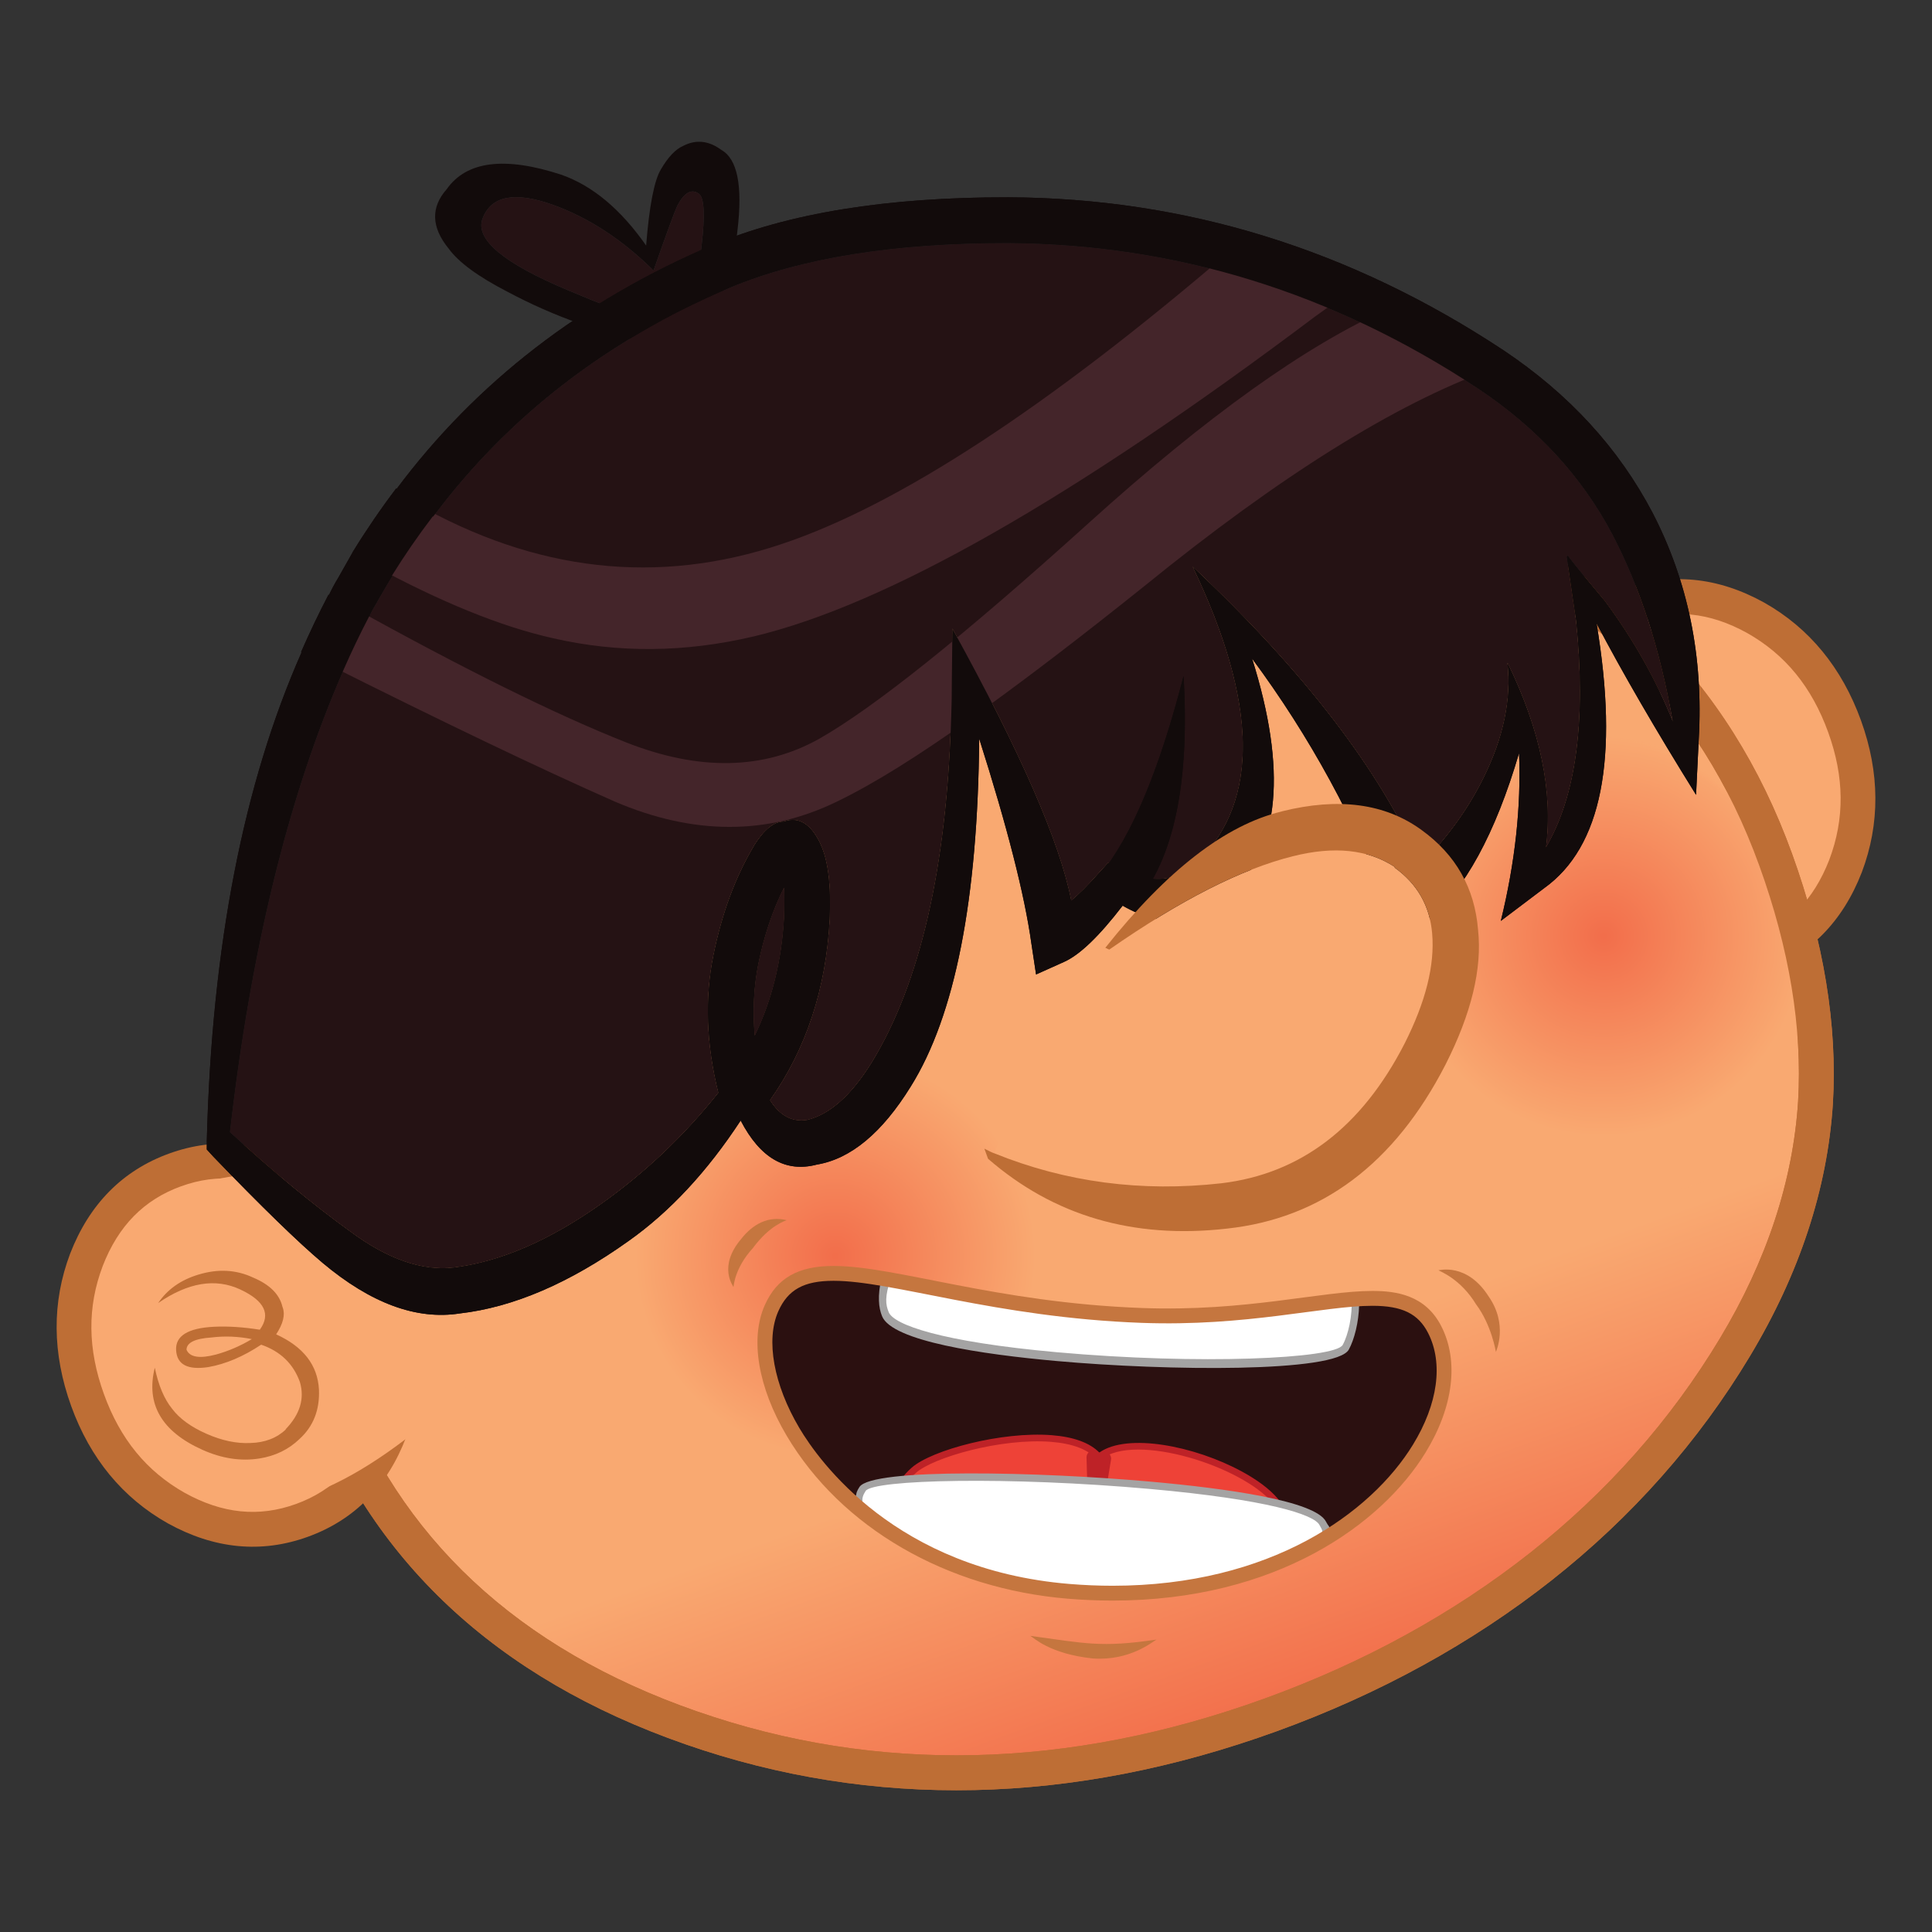 <?xml version="1.0" encoding="UTF-8"?>
<svg id="Layer_1" data-name="Layer 1" xmlns="http://www.w3.org/2000/svg" xmlns:xlink="http://www.w3.org/1999/xlink" viewBox="0 0 500 500">
  <rect x="0" y="0" width="500" height="500" fill="#333333" stroke="none"/>
  <defs>
    <linearGradient id="linear-gradient" x1="-1130.163" y1="-5469.997" x2="-1130.163" y2="-5381.265" gradientTransform="translate(-2596.875 -4313.489) rotate(160.099)" gradientUnits="userSpaceOnUse">
      <stop offset=".008" stop-color="#f26e4b"/>
      <stop offset=".992" stop-color="#f9a971"/>
    </linearGradient>
    <radialGradient id="radial-gradient" cx="4386.357" cy="-14699.616" fx="4386.357" fy="-14699.616" r="120.7" gradientTransform="translate(-163.889 -6306.749) rotate(160.093) scale(.433) skewX(-.013)" gradientUnits="userSpaceOnUse">
      <stop offset=".008" stop-color="#f26e4b"/>
      <stop offset=".992" stop-color="#f9a971"/>
    </radialGradient>
    <mask id="mask" x="300.753" y="175.968" width="181.294" height="153.863" maskUnits="userSpaceOnUse">
      <g id="Mask_Mask_4" data-name="Mask Mask 4">
        <g id="Mask_Symbol_4_0_2_MASK_0_FILL" data-name="Mask Symbol 4 0 2 MASK 0 FILL">
          <path d="M311.178,232.937c11.041-18.363,27.583-31.534,49.624-39.515,22.095-8,43.261-8.48,63.498-1.442,19.151,6.66,32.099,19.305,38.845,37.936,3.401,9.394,4.855,18.247,4.362,26.558-.58,9.055-3.52,17.985-8.821,26.79-5.52,9.181-12.599,17.176-21.235,23.983-8.636,6.807-18.491,12.215-29.564,16.225-22.042,7.981-43.182,8.452-63.42,1.414-20.238-7.038-33.606-19.531-40.104-37.48-6.499-17.948-4.227-36.104,6.814-54.467Z" style="fill: #fff;"/>
        </g>
      </g>
    </mask>
    <radialGradient id="radial-gradient-2" cx="3936.319" cy="-14678.481" fx="3936.319" fy="-14678.481" r="120.699" gradientTransform="translate(-145.141 -6314.552) rotate(160.093) scale(.433) skewX(-.013)" xlink:href="#radial-gradient"/>
    <mask id="mask-1" x="377.777" y="129.631" width="2335.2" height="3304.593" maskUnits="userSpaceOnUse"/>
    <mask id="mask-2" x="271.88" y="183.558" width="2255.98" height="3161.641" maskUnits="userSpaceOnUse"/>
    <radialGradient id="radial-gradient-3" cx="4096.132" cy="-14637.5" fx="4096.132" fy="-14637.5" r="120.699" gradientTransform="translate(-152.543 -6313.837) rotate(160.093) scale(.433) skewX(-.013)" xlink:href="#radial-gradient"/>
  </defs>
  <g>
    <g id="robert_5_0_Layer8_0_FILL" data-name="robert 5 0 Layer8 0 FILL">
      <path d="M116.128,64.361c2.573,3.529,7.637,7.242,15.193,11.139h0c12.149,6.486,25.022,11.023,38.619,13.609l1.573.273,9.495-3.439,1.152-1.47c4.733-6.289,7.631-14.571,8.696-24.847h0c1.374-11.543-.015-18.483-4.166-20.821-3.263-2.41-6.55-2.765-9.861-1.063-1.989.859-3.92,2.893-5.794,6.101-1.73,2.869-3.002,9.439-3.817,19.71-6.577-9.416-13.916-15.536-22.017-18.358-14.614-4.766-24.478-3.511-29.593,3.767h0c-4.173,4.718-4,9.851.52,15.4M169.137,70.019c3.385-9.652,5.435-15.24,6.147-16.762,1.832-3.472,3.705-4.502,5.621-3.089,1.363,1.051,1.583,5.536.658,13.454-1.027,8.798-3.529,15.463-7.505,19.992-1.975,1.137-11.005-1.702-27.089-8.516-16.715-7.007-24.077-13.188-22.084-18.544,2.23-5.863,8.254-7.062,18.072-3.596,9.356,3.352,18.083,9.039,26.18,17.061Z" style="fill: #120b0b;"/>
      <path d="M124.885,56.555c2.23-5.863,8.254-7.062,18.072-3.596,9.356,3.352,18.083,9.039,26.18,17.061,3.385-9.652,5.435-15.24,6.147-16.762,1.832-3.472,3.705-4.502,5.621-3.089,1.363,1.051,1.583,5.536.658,13.454-1.027,8.798-3.529,15.463-7.505,19.992-1.975,1.137-11.005-1.702-27.089-8.516-16.715-7.007-24.077-13.188-22.084-18.544Z" style="fill: #251214;"/>
    </g>
    <g>
      <g>
        <g>
          <g id="f6y7dxe_0_Layer0_0_MEMBER_0_FILL" data-name="f6y7dxe 0 Layer0 0 MEMBER 0 FILL">
            <path d="M399.068,179.913c4.38-11.558,11.97-19.292,22.768-23.203,10.798-3.911,21.64-2.852,32.526,3.176,10.762,6.073,18.435,15.442,23.018,28.107,4.539,12.54,4.618,24.59.237,36.147-4.505,11.603-12.156,19.36-22.955,23.271-10.798,3.911-21.578,2.83-32.34-3.244-10.762-6.073-18.412-15.38-22.951-27.92-4.584-12.665-4.685-24.776-.305-36.334Z" style="fill: #f9a971;"/>
          </g>
          <g id="f6y7dxe_0_Layer0_0_MEMBER_0_1_STROKES" data-name="f6y7dxe 0 Layer0 0 MEMBER 0 1 STROKES">
            <path d="M420.108,248.097c-11.676-6.592-20.08-16.791-24.975-30.316-4.94-13.649-5.033-26.927-.282-39.469,4.849-12.787,13.41-21.482,25.45-25.843,12.026-4.356,24.221-3.191,36.247,3.469l.031.017c11.676,6.592,20.102,16.852,25.042,30.501,4.895,13.525,4.967,26.741.202,39.316-4.976,12.817-13.595,21.524-25.624,25.881-12.04,4.361-24.184,3.164-36.091-3.557ZM423.372,160.953c-9.589,3.473-16.158,10.198-20.087,20.558-4.022,10.613-3.914,21.473.33,33.197,4.198,11.6,11.043,19.951,20.925,25.528,9.647,5.447,19,6.405,28.589,2.932,9.605-3.479,16.24-10.237,20.274-20.629,4.022-10.613,3.936-21.413-.263-33.013-4.242-11.718-11.104-20.126-20.976-25.703-9.774-5.407-19.195-6.347-28.791-2.871Z" style="fill: #be6e35;"/>
          </g>
        </g>
        <g id="f6y7dxe_0_Layer0_0_MEMBER_1_FILL" data-name="f6y7dxe 0 Layer0 0 MEMBER 1 FILL">
          <path d="M442.277,189.332c-1.41.37-3.109,1.688-5.098,3.953-1.378,1.623-2.344,3.026-2.899,4.21-.755-.147-1.415-.611-1.977-1.39-1.068-2.562-1.42-4.893-1.056-6.991.738-3.778,3.989-5.658,9.752-5.639-3.099-1.967-5.765-2.546-7.999-1.737-2.482.899-4.053,3.153-4.712,6.763-.625,3.316-.257,6.272,1.104,8.869l.067.186c.843,1.942,2.07,3.393,3.682,4.354-.773,4.072-.186,8.213,1.759,12.423l.067.186c1.911,4.504,4.85,7.582,8.818,9.235,2.829,1.223,5.395,1.136,7.697-.26,2.506-1.61,4.106-4.366,4.799-8.269.617-3.355.576-6.57-.122-9.646-1.954,10.117-5.383,14.8-10.288,14.048-3.608-.659-6.272-2.784-7.993-6.374-1.427-3.556-1.682-6.975-.764-10.256,5.435.278,8.985-1.358,10.647-4.91,1.029-2.198.999-4.224-.093-6.075-.933-2.19-2.73-3.084-5.393-2.681M440.168,197.469c1.705-1.882,3.015-2.918,3.929-3.108l.186-.068c-.961,1.612-2.333,2.671-4.115,3.176Z" style="fill: #bb6c32;"/>
        </g>
      </g>
      <g>
        <g>
          <g id="Symbol_4_0_Layer4_0_FILL" data-name="Symbol 4 0 Layer4 0 FILL">
            <path d="M100.132,229.622c26.112-43.444,65.233-74.606,117.362-93.487,52.254-18.926,102.312-20.063,150.174-3.413,45.292,15.756,75.915,45.673,91.868,89.751,8.044,22.225,11.483,43.169,10.316,62.832-1.372,21.422-8.326,42.549-20.862,63.38-13.056,21.722-29.796,40.635-50.22,56.74-20.424,16.105-43.73,28.9-69.919,38.385-52.13,18.881-102.126,19.996-149.988,3.345-47.863-16.651-79.478-46.208-94.847-88.671-15.369-42.463-9.997-85.417,16.115-128.861Z" style="fill: url(#linear-gradient);"/>
          </g>
          <g id="Symbol_4_0_Layer4_0_1_STROKES" data-name="Symbol 4 0 Layer4 0 1 STROKES">
            <path d="M177.384,451.413c-48.987-17.039-81.827-47.79-97.609-91.394-15.782-43.604-10.234-88.259,16.494-132.721h0c26.534-44.152,66.805-76.25,119.691-95.405,53.006-19.198,104.549-20.354,153.191-3.431,46.427,16.151,78.264,47.265,94.627,92.475,8.217,22.703,11.775,44.45,10.575,64.656-1.41,22.05-8.645,44.061-21.498,65.417-13.272,22.088-30.532,41.588-51.292,57.958-20.701,16.326-44.649,29.476-71.176,39.084-52.888,19.156-104.367,20.288-153.004,3.362ZM103.997,231.947h0c-25.256,42.021-30.553,84.075-15.74,125.001,14.812,40.926,45.795,69.841,92.089,85.946,46.631,16.224,96.079,15.106,146.971-3.327,25.618-9.279,48.72-21.957,68.662-37.686,19.902-15.693,36.438-34.371,49.147-55.522,12.102-20.109,18.906-40.749,20.223-61.322,1.126-18.952-2.256-39.485-10.053-61.028-15.393-42.53-45.373-71.808-89.108-87.026-46.637-16.222-96.148-15.081-147.158,3.395-50.889,18.432-89.591,49.24-115.033,91.569Z" style="fill: #be6e35;"/>
          </g>
        </g>
        <g id="Symbol_3_0_Layer0_0_FILL" data-name="Symbol 3 0 Layer0 0 FILL">
          <path d="M190.158,386.595c-16.639-8.155-28.088-20.879-34.348-38.173-6.363-17.582-5.711-34.689,1.956-51.322,7.471-16.724,19.707-28.165,36.706-34.322,17-6.157,33.793-5.23,50.38,2.781,16.247,7.971,27.552,20.748,33.915,38.329,6.259,17.294,5.751,34.349-1.524,51.165-7.668,16.632-20.001,28.027-37.001,34.184-16.999,6.157-33.694,5.276-50.085-2.643Z" style="fill: url(#radial-gradient);"/>
        </g>
        <g style="mask: url(#mask);">
          <g id="Symbol_3_0_Layer0_0_FILL-2" data-name="Symbol 3 0 Layer0 0 FILL">
            <path d="M389.095,303.798c-16.639-8.155-28.088-20.879-34.348-38.173-6.363-17.582-5.711-34.689,1.956-51.322,7.471-16.725,19.707-28.165,36.706-34.322,17-6.157,33.793-5.23,50.38,2.781,16.247,7.971,27.552,20.747,33.915,38.329,6.259,17.294,5.751,34.349-1.524,51.165-7.668,16.633-20.001,28.027-37.001,34.184-16.999,6.157-33.694,5.276-50.085-2.643Z" style="fill: url(#radial-gradient-2);"/>
          </g>
        </g>
        <g id="Symbol_4_0_Layer0_0_1_STROKES" data-name="Symbol 4 0 Layer0 0 1 STROKES">
          <path d="M177.384,451.413c-48.987-17.039-81.827-47.79-97.609-91.394-15.782-43.604-10.234-88.259,16.494-132.721h0c26.534-44.152,66.805-76.25,119.691-95.405,53.006-19.198,104.549-20.354,153.191-3.431,46.427,16.151,78.264,47.265,94.627,92.475,8.217,22.703,11.775,44.45,10.575,64.656-1.41,22.05-8.645,44.061-21.498,65.417-13.272,22.088-30.532,41.588-51.292,57.958-20.701,16.326-44.649,29.476-71.176,39.084-52.888,19.156-104.367,20.288-153.004,3.362ZM103.997,231.947h0c-25.256,42.021-30.553,84.075-15.74,125.001,14.812,40.926,45.795,69.841,92.089,85.946,46.631,16.224,96.079,15.106,146.971-3.327,25.618-9.279,48.72-21.957,68.662-37.686,19.902-15.693,36.438-34.371,49.147-55.522,12.102-20.109,18.906-40.749,20.223-61.322,1.126-18.952-2.256-39.485-10.053-61.028-15.393-42.53-45.373-71.808-89.108-87.026-46.637-16.222-96.148-15.081-147.158,3.395-50.889,18.432-89.591,49.24-115.033,91.569Z" style="fill: #be6e35;"/>
        </g>
      </g>
      <g>
        <g>
          <g id="hyjcfx_0_Layer2_0_FILL" data-name="hyjcfx 0 Layer2 0 FILL">
            <path d="M22.368,326.041c4.505-11.603,12.156-19.36,22.954-23.271,10.798-3.911,21.579-2.83,32.34,3.243,10.762,6.073,18.435,15.442,23.018,28.107,4.539,12.54,4.618,24.589.237,36.147-4.381,11.558-11.97,19.292-22.769,23.203-10.798,3.911-21.64,2.853-32.526-3.176-10.762-6.073-18.412-15.38-22.951-27.921-4.584-12.665-4.685-24.776-.305-36.333Z" style="fill: #f9a971;"/>
          </g>
          <g id="hyjcfx_0_Layer2_0_1_STROKES" data-name="hyjcfx 0 Layer2 0 1 STROKES">
            <path d="M43.408,394.225c-11.678-6.589-20.081-16.787-24.978-30.315-4.94-13.649-5.034-26.929-.266-39.502,4.976-12.817,13.598-21.523,25.622-25.877,12.04-4.361,24.181-3.163,36.09,3.554,11.678,6.589,20.105,16.851,25.045,30.5,4.896,13.528,4.967,26.744.213,39.285-4.846,12.789-13.409,21.485-25.449,25.846-12.027,4.356-24.22,3.186-36.276-3.49ZM26.585,327.639c-4.025,10.614-3.916,21.474.327,33.198,4.198,11.6,11.043,19.952,20.897,25.511,9.78,5.417,19.202,6.36,28.805,2.881,9.589-3.473,16.16-10.199,20.086-20.561,4.025-10.614,3.938-21.413-.26-33.013-4.243-11.724-11.11-20.136-20.995-25.713-9.649-5.443-18.999-6.402-28.588-2.929-9.602,3.478-16.238,10.236-20.272,20.625Z" style="fill: #be6e35;"/>
          </g>
        </g>
        <g id="hyjcfx_0_Layer2_0_MEMBER_0_FILL" data-name="hyjcfx 0 Layer2 0 MEMBER 0 FILL">
          <path d="M42.215,311.058c19.527-11.988,41.097-8.635,64.709,10.058l22.729,29.054c-28.235,29.045-51.474,42.026-69.717,38.944l-17.722-78.055Z" style="fill: #f9a971;"/>
        </g>
        <g id="hyjcfx_0_Layer1_0_FILL" data-name="hyjcfx 0 Layer1 0 FILL">
          <path d="M73.1,338.212c-.751-3.239-3.279-5.764-7.585-7.575-4.395-2.059-9.12-2.314-14.175-.764-4.558,1.37-8.024,3.819-10.397,7.347,7.755-5.337,14.845-6.5,21.269-3.49,6.255,2.931,7.931,6.396,5.027,10.397-4.319-.683-8.271-.937-11.858-.761-6.756.34-10.023,2.366-9.803,6.078.221,3.712,2.993,5.165,8.317,4.361,4.489-.784,9.054-2.718,13.694-5.802,4.971,1.71,8.31,4.925,10.018,9.643,1.28,4.311.028,8.416-3.755,12.314l.186-.068c-2.405,2.276-5.486,3.462-9.241,3.558-3.587.175-7.386-.625-11.398-2.402-4.013-1.777-6.97-3.936-8.872-6.477-2.026-2.496-3.516-6.029-4.468-10.6-2.348,9.417,1.759,16.496,12.319,21.238,5.027,2.252,9.932,3.003,14.715,2.254,4.117-.649,7.582-2.325,10.394-5.028,3.591-3.267,5.277-7.529,5.059-12.787-.329-6.341-4.022-11.113-11.077-14.315,1.808-2.761,2.375-5.073,1.701-6.936l-.067-.186M54.701,346.14c3.497-.424,6.987-.284,10.471.421-3.002,1.79-6.1,3.122-9.293,3.998-4.231,1.111-6.768.696-7.611-1.246h0c.036-1.839,2.18-2.896,6.433-3.172Z" style="fill: #be6e35;"/>
        </g>
      </g>
      <g>
        <g id="hjbfhb_0_Layer4_0_FILL" data-name="hjbfhb 0 Layer4 0 FILL">
          <path d="M85.097,153.754c-2.573,4.928-4.971,9.939-7.194,15.034l.186-.068c-15.093,34.09-23.283,76.238-24.57,126.446l-.003,2.319,1.74,1.898c12.461,12.939,21.883,22.096,28.264,27.471,12.46,10.45,24.285,14.804,35.473,13.063,13.847-1.588,28.426-7.852,43.739-18.791,10.65-7.556,20.301-17.933,28.954-31.131,5.053,9.719,11.622,13.518,19.709,11.399,8.781-1.476,16.876-8.2,24.286-20.172,11.465-18.326,17.377-48.344,17.735-90.054,7.257,22.791,11.761,40.47,13.51,53.037l1.207,7.989,7.245-3.256c4.031-1.787,9.085-6.637,15.161-14.549,10.712,6.11,19.978,5.141,27.798-2.906.077.012.139-.011.186-.068,12.714-11.919,14.552-32.246,5.515-60.982,14.965,20.207,26.883,42.082,35.755,65.625l3.271,7.873,6.25-5.423c9.747-8.21,17.684-22.741,23.811-43.593.57,13.786-1.001,28.259-4.712,43.417l11.245-8.496c14.86-10.652,19.369-33.491,13.527-68.518,6.726,12.814,15.31,27.611,25.753,44.39l.697-14.367c1.228-21.365-2.76-40.916-11.963-58.654-8.753-16.698-21.618-30.716-38.596-42.056-39.549-26.144-82.229-39.336-128.038-39.574-31.518-.043-57.113,4.101-76.785,12.433-33.784,14.434-60.992,35.453-81.626,63.059l-.067-.186c-4.016,5.305-7.779,10.811-11.289,16.518l-.119.254h0c-1.207,2.096-2.406,4.216-3.595,6.358-.955,1.563-1.792,3.13-2.51,4.701l.051-.44M88.859,173.457c2.077-4.748,4.317-9.421,6.719-14.02l.186-.068-.067-.186c.548-1.136,1.187-2.28,1.916-3.433l.119-.254c1.249-2.173,2.51-4.315,3.781-6.425l-.186.067c3.305-5.328,6.848-10.474,10.628-15.436l.186-.067c19.376-25.928,44.948-45.653,76.715-59.173,18.458-7.727,42.474-11.58,72.047-11.56,43.521.269,84.076,12.826,121.663,37.67,15.224,10.141,26.777,22.668,34.661,37.582,7.244,13.808,12.482,30.027,15.716,48.658-4.372-10.916-10.256-21.354-17.652-31.315-6.418-7.647-9.587-11.555-9.508-11.724l-.305.321,2.43,16.605c2.629,25.791.019,45.344-7.83,58.66,1.841-14.55-1.47-30.485-9.931-47.803,1.035,9.455-1.048,19.409-6.25,29.86-3.97,8.039-9.354,15.466-16.152,22.282-10.499-24.171-30.176-49.836-59.034-76.996,16.779,35.087,17.262,60.471,1.45,76.154h0l-.119.254c-5.202,4.983-11.614,5.691-19.237,2.122l-4.057-1.901-2.863,3.144c-2.399,2.709-4.618,4.917-6.657,6.624-2.921-15.067-13.168-38.53-30.741-70.39l-.154,13.538c.006,3.119-.043,6.086-.148,8.901-1.121,39.275-7.975,69.213-20.56,89.814-5.262,8.49-10.835,13.457-16.717,14.903-3.895.615-7.112-1.099-9.652-5.141,9.365-13.252,14.518-28.882,15.459-46.888.382-8.701-.41-15.156-2.375-19.363l-.067-.186c-2.485-5.13-5.623-7.013-9.415-5.648-2.504-.025-5.062,2.025-7.672,6.149l-.119.254c-4.768,8.023-8.244,17.427-10.426,28.212-2.27,11.125-1.842,22.977,1.287,35.556-8.805,11.06-18.833,20.591-30.084,28.591-13.475,9.598-26.278,15.148-38.407,16.649-8.206.938-17.117-2.154-26.732-9.277-9.683-6.974-20.092-15.562-31.226-25.766,5.416-47.361,15.21-87.212,29.381-119.552h0M202.918,229.681c.091,2.224.093,4.751.006,7.581-.62,11.367-3.154,21.625-7.605,30.772-.562-6.354-.26-12.503.905-18.444,1.483-7.358,3.714-13.994,6.693-19.909Z" style="fill: #120b0b;"/>
          <path d="M195.32,268.034c4.45-9.147,6.985-19.404,7.605-30.772.087-2.83.085-5.358-.006-7.581-2.979,5.915-5.21,12.551-6.693,19.909-1.165,5.942-1.467,12.09-.905,18.444M59.478,293.009c11.135,10.204,21.543,18.792,31.226,25.766,9.615,7.123,18.526,10.215,26.732,9.277,12.13-1.501,24.932-7.051,38.407-16.649,11.251-8.001,21.279-17.531,30.084-28.591-3.129-12.579-3.557-24.431-1.287-35.556,2.182-10.785,5.658-20.189,10.426-28.212l.119-.254c2.61-4.124,5.167-6.174,7.672-6.149,3.791-1.364,6.93.518,9.415,5.648l.067.186c1.965,4.208,2.757,10.662,2.375,19.363-.941,18.006-6.094,33.636-15.459,46.888,2.54,4.042,5.758,5.756,9.652,5.141,5.883-1.445,11.455-6.413,16.717-14.903,12.586-20.6,19.439-50.539,20.56-89.814.104-2.815.153-5.782.148-8.901l.154-13.538c17.573,31.86,27.82,55.323,30.741,70.39,2.04-1.707,4.259-3.916,6.657-6.624l2.863-3.144,4.057,1.901c7.623,3.568,14.036,2.861,19.237-2.122l.119-.254h0c15.812-15.683,15.328-41.068-1.45-76.154,28.857,27.16,48.535,52.825,59.034,76.996,6.799-6.816,12.183-14.243,16.152-22.282,5.203-10.451,7.286-20.404,6.25-29.86,8.461,17.319,11.772,33.253,9.931,47.803,7.849-13.316,10.459-32.869,7.83-58.66l-2.43-16.605.305-.321c-.079.169,3.09,4.077,9.508,11.724,7.396,9.961,13.28,20.399,17.652,31.315-3.233-18.631-8.472-34.85-15.716-48.658-7.884-14.914-19.437-27.442-34.661-37.582-37.588-24.845-78.142-37.401-121.663-37.67-29.573-.02-53.589,3.833-72.047,11.56-31.767,13.52-57.339,33.245-76.715,59.173l-.186.067c-3.78,4.962-7.323,10.107-10.628,15.436l.186-.067c-1.272,2.111-2.532,4.252-3.781,6.425l-.119.254c-.729,1.153-1.368,2.297-1.916,3.433l.067.186-.186.068c-2.402,4.598-4.642,9.271-6.719,14.02h0c-14.171,32.34-23.965,72.19-29.381,119.552Z" style="fill: #251214;"/>
        </g>
        <g id="hjbfhb_0_Layer4_1_FILL" data-name="hjbfhb 0 Layer4 1 FILL">
          <path d="M284.697,226.393c8.1-9.815,15.302-26.959,21.606-51.432,1.63,27.778-2.541,47.476-12.516,59.094l-9.091-7.662Z" style="fill: #120b0b;"/>
        </g>
        <g id="hjbfhb_0_Layer3_0_FILL" data-name="hjbfhb 0 Layer3 0 FILL">
          <path d="M83.415,171.216c31.218,15.657,56.435,27.73,75.652,36.218,20.435,8.749,39.601,8.759,57.5.029,9.446-4.545,21.304-11.929,35.573-22.153.094-2.843.143-5.81.148-8.901l2.189,7.212c12.136-8.749,26.039-19.402,41.71-31.96,34.933-28.382,64.811-47.068,89.635-56.059-7.875-5.855-16.715-11.079-26.521-15.673-21.181,9.357-47.056,27.857-77.623,55.5-32.159,29.062-55.401,47.662-69.723,55.799-14.367,8.013-30.958,8.334-49.77.963-18.181-7.178-42.119-19.012-71.813-35.502-2.51,4.701-4.829,9.543-6.956,14.527M340.25,81.985c2.078-1.469,4.189-3.006,6.333-4.611.783-.642,1.601-1.29,2.455-1.943-.338-.158-.676-.317-1.014-.475l1.201.408c-2.491-1.064-4.306-1.811-5.444-2.241-2.567-.996-5.16-1.953-7.778-2.871-6.523-2.232-13.192-4.17-20.004-5.815l2.148.697c-47.152,40.391-85.757,65.608-115.815,75.652-32.044,10.764-63.724,7.211-95.04-10.658-3.92,5.071-7.604,10.408-11.052,16.01,17.828,9.693,33.461,16.039,46.9,19.036,16.844,3.871,34.127,3.72,51.85-.452,34.355-8.147,82.775-35.726,145.26-82.736Z" style="fill: #44252a;"/>
        </g>
        <g style="mask: url(#mask-1);">
          <g>
            <g id="hjbfhb_0_Layer2_0_FILL" data-name="hjbfhb 0 Layer2 0 FILL">
              <path d="M388.209,179.001c-2.301-13.326-5.778-26.812-10.432-40.46,9.562,11.086,15.617,24.131,18.165,39.134l-7.733,1.326Z" style="fill: #120b0b;"/>
            </g>
            <g id="hjbfhb_0_Layer2_1_FILL" data-name="hjbfhb 0 Layer2 1 FILL">
              <path d="M408.367,159.06c-3.547-10.412-8.18-20.11-13.899-29.092l.931-.337c8.899,7.697,15.614,16.359,20.146,25.988l-7.178,3.442Z" style="fill: #120b0b;"/>
            </g>
          </g>
        </g>
        <g id="hjbfhb_0_Layer0_0_FILL" data-name="hjbfhb 0 Layer0 0 FILL">
          <path d="M85.097,153.754c-2.573,4.928-4.971,9.939-7.194,15.034l.186-.068c-15.093,34.09-23.283,76.238-24.57,126.446l-.003,2.319,1.74,1.898c12.461,12.939,21.883,22.096,28.264,27.471,12.46,10.45,24.285,14.804,35.473,13.063,13.847-1.588,28.426-7.852,43.739-18.791,10.65-7.556,20.301-17.933,28.954-31.131,5.053,9.719,11.622,13.518,19.709,11.399,8.781-1.476,16.876-8.2,24.286-20.172,11.465-18.326,17.377-48.344,17.735-90.054,7.257,22.791,11.761,40.47,13.51,53.037l1.207,7.989,7.245-3.256c4.031-1.787,9.085-6.637,15.161-14.549,10.712,6.11,19.978,5.141,27.798-2.906.077.012.139-.011.186-.068,12.714-11.919,14.552-32.246,5.515-60.982,14.965,20.207,26.883,42.082,35.755,65.625l3.271,7.873,6.25-5.423c9.747-8.21,17.684-22.741,23.811-43.593.57,13.786-1.001,28.259-4.712,43.417l11.245-8.496c14.86-10.652,19.369-33.491,13.527-68.518,6.726,12.814,15.31,27.611,25.753,44.39l.697-14.367c1.228-21.365-2.76-40.916-11.963-58.654-8.753-16.698-21.618-30.716-38.596-42.056-39.549-26.144-82.229-39.336-128.038-39.574-31.518-.043-57.113,4.101-76.785,12.433-33.784,14.434-60.992,35.453-81.626,63.059l-.067-.186c-4.016,5.305-7.779,10.811-11.289,16.518l-.119.254h0c-1.207,2.096-2.406,4.216-3.595,6.358-.955,1.563-1.792,3.13-2.51,4.701l.051-.44M88.859,173.457c2.077-4.748,4.317-9.421,6.719-14.02l.186-.068-.067-.186c.548-1.136,1.187-2.28,1.916-3.433l.119-.254c1.249-2.173,2.51-4.315,3.781-6.425l-.186.067c3.305-5.328,6.848-10.474,10.628-15.436l.186-.067c19.376-25.928,44.948-45.653,76.715-59.173,18.458-7.727,42.474-11.58,72.047-11.56,43.521.269,84.076,12.826,121.663,37.67,15.224,10.141,26.777,22.668,34.661,37.582,7.244,13.808,12.482,30.027,15.716,48.658-4.372-10.916-10.256-21.354-17.652-31.315-6.418-7.647-9.587-11.555-9.508-11.724l-.305.321,2.43,16.605c2.629,25.791.019,45.344-7.83,58.66,1.841-14.55-1.47-30.485-9.931-47.803,1.035,9.455-1.048,19.409-6.25,29.86-3.97,8.039-9.354,15.466-16.152,22.282-10.499-24.171-30.176-49.836-59.034-76.996,16.779,35.087,17.262,60.471,1.45,76.154h0l-.119.254c-5.202,4.983-11.614,5.691-19.237,2.122l-4.057-1.901-2.863,3.144c-2.399,2.709-4.618,4.917-6.657,6.624-2.921-15.067-13.168-38.53-30.741-70.39l-.154,13.538c.006,3.119-.043,6.086-.148,8.901-1.121,39.275-7.975,69.213-20.56,89.814-5.262,8.49-10.835,13.457-16.717,14.903-3.895.615-7.112-1.099-9.652-5.141,9.365-13.252,14.518-28.882,15.459-46.888.382-8.701-.41-15.156-2.375-19.363l-.067-.186c-2.485-5.13-5.623-7.013-9.415-5.648-2.504-.025-5.062,2.025-7.672,6.149l-.119.254c-4.768,8.023-8.244,17.427-10.426,28.212-2.27,11.125-1.842,22.977,1.287,35.556-8.805,11.06-18.833,20.591-30.084,28.591-13.475,9.598-26.278,15.148-38.407,16.649-8.206.938-17.117-2.154-26.732-9.277-9.683-6.974-20.092-15.562-31.226-25.766,5.416-47.361,15.21-87.212,29.381-119.552h0M202.918,229.681c.091,2.224.093,4.751.006,7.581-.62,11.367-3.154,21.625-7.605,30.772-.562-6.354-.26-12.503.905-18.444,1.483-7.358,3.714-13.994,6.693-19.909Z" style="fill: #120b0b;"/>
          <path d="M195.32,268.034c-.562-6.354-.26-12.503.905-18.444,1.483-7.358,3.714-13.994,6.693-19.909.091,2.224.093,4.751.006,7.581-.62,11.367-3.154,21.625-7.605,30.772Z" style="fill: #251214;"/>
        </g>
        <g id="hjbfhb_0_Layer0_1_FILL" data-name="hjbfhb 0 Layer0 1 FILL">
          <path d="M306.304,174.961c1.63,27.778-2.541,47.476-12.516,59.094l-9.091-7.662c8.1-9.815,15.302-26.959,21.606-51.432Z" style="fill: #120b0b;"/>
        </g>
      </g>
      <g>
        <g id="FL_7yuj_0_Layer2_0_FILL" data-name="FL 7yuj 0 Layer2 0 FILL">
          <path d="M361.062,224.435l-.186.067c5.916,4.235,9.173,9.937,9.771,17.106h0c.702,8.19-1.685,17.692-7.161,28.505-11.099,21.616-26.888,33.654-47.366,36.115-20.701,2.328-40.309-.26-58.825-7.765l4.549-10.706,20.168-26.896c3.407-4.533,5.482-8.304,6.224-11.313l1.489-.539-2.651-3.253c18.377-12.795,34.206-20.845,47.485-24.15h0c10.736-2.723,19.571-1.78,26.505,2.829Z" style="fill: #f9a971;"/>
          <path d="M360.876,224.502l.186-.067c-6.934-4.609-15.769-5.552-26.505-2.829h0c-13.279,3.305-29.108,11.355-47.485,24.15l-1.014-.475c15.92-20.033,31.111-31.785,45.572-35.254l.186-.068c14.636-3.636,26.662-2.022,36.077,4.839h0c8.889,6.413,13.765,15.039,14.631,25.878,1.079,10.017-1.734,21.639-8.439,34.866-13.203,25.666-32.09,39.81-56.662,42.431-24.138,2.72-44.712-3.311-61.721-18.092l-.944-2.607c1.302.681,2.147,1.077,2.536,1.188,18.516,7.504,38.125,10.092,58.825,7.765,20.479-2.461,36.267-14.499,47.366-36.115,5.477-10.813,7.864-20.314,7.161-28.505h0c-.598-7.169-3.855-12.871-9.771-17.106Z" style="fill: #be6e35;"/>
        </g>
        <g style="mask: url(#mask-2);">
          <g id="Symbol_3_0_Layer0_0_FILL-3" data-name="Symbol 3 0 Layer0 0 FILL">
            <path d="M310.557,311.389c-16.639-8.155-28.088-20.879-34.347-38.173-6.364-17.582-5.712-34.689,1.956-51.322,7.472-16.725,19.707-28.165,36.706-34.322,17-6.157,33.793-5.23,50.38,2.781,16.247,7.971,27.552,20.748,33.915,38.329,6.259,17.294,5.751,34.349-1.524,51.165-7.668,16.633-20.001,28.027-37.001,34.184-16.999,6.157-33.694,5.276-50.085-2.643Z" style="fill: url(#radial-gradient-3);"/>
          </g>
        </g>
      </g>
    </g>
  </g>
  <g>
    <path d="M199.665,338.592c9.041-20.37,39.11-.259,95.782,1.842,43.21,1.6,67.33-13.055,75.857,3.682,12.482,24.494-24.378,73.552-94.741,67.72-57.934-4.803-86.101-52.512-76.898-73.243Z" style="fill: #2b1010;"/>
    <g>
      <g>
        <path d="M233.027,392.02c-1.088-3.737.351-7.487,4.159-10.844,4.147-3.652,19.054-8.064,31.349-8.064,7.418,0,12.648,1.589,15.128,4.594.328.396.936.484,1.369.116,1.971-1.704,5.287-2.603,9.587-2.603,11.631,0,28.426,6.634,34.557,13.651,1.744,1.999,2.514,3.864,2.288,5.546-1.27,9.397-16.965,14.786-43.062,14.786-9.57,0-20.073-.787-28.816-2.159-14.339-2.25-24.517-8.006-26.559-15.023Z" style="fill: #ee4237;"/>
        <path d="M259.453,407.9c-14.677-2.304-25.122-8.295-27.259-15.638-1.186-4.084.342-8.143,4.421-11.736,4.259-3.751,19.448-8.281,31.921-8.281,7.685,0,13.146,1.697,15.93,4.92,2.132-1.84,5.642-2.813,10.156-2.813,11.834,0,28.945,6.778,35.209,13.949,1.916,2.197,2.755,4.293,2.493,6.232-1.335,9.874-17.343,15.537-43.92,15.537-9.612,0-20.165-.791-28.95-2.169ZM285.596,378.48c-.377.324-.86.477-1.345.436-.486-.042-.943-.281-1.256-.658-2.308-2.8-7.309-4.279-14.459-4.279-12.111,0-26.74,4.294-30.777,7.848-3.537,3.117-4.886,6.558-3.899,9.951,1.946,6.69,11.856,12.211,25.862,14.408l-.134.856.134-.856c8.702,1.366,19.155,2.149,28.682,2.149,25.614,0,40.998-5.116,42.204-14.035.192-1.421-.509-3.057-2.081-4.86-5.999-6.864-22.476-13.355-33.905-13.355-4.09,0-7.211.827-9.025,2.394Z" style="fill: #be2227;"/>
      </g>
      <g>
        <path d="M236.553,380.456c6.721-5.924,39.531-13.447,47.852-3.361,10.562-9.125,49.603,5.666,48.011,17.45-2.4,17.77-48.491,17.29-72.976,13.448-24.486-3.842-34.527-17.279-22.886-27.537Z" style="fill: #ee4237;"/>
        <path d="M259.304,408.849c-15.048-2.361-25.789-8.613-28.032-16.316-1.281-4.404.391-8.924,4.708-12.726h0c5.166-4.554,23.281-9.412,36.234-8.381,5.677.451,9.806,1.961,12.292,4.491,7.251-5.13,24.618-1.742,36.863,4.894,8.159,4.42,12.496,9.468,11.904,13.851-.436,3.237-2.237,6.055-5.349,8.373-7.989,5.956-23.957,7.959-39.669,7.959-10.615,0-21.118-.916-28.951-2.145ZM284.971,377.752l-.673.579-.564-.683c-2.059-2.497-6.09-4.052-11.658-4.495-13.13-1.033-30.539,4.065-34.952,7.954h0c-3.839,3.383-5.287,7.165-4.189,10.942,2.053,7.051,12.259,12.832,26.635,15.088,19.145,3.007,54.356,4.174,67.319-5.491,2.723-2.03,4.293-4.459,4.667-7.216.482-3.575-3.634-8.096-11.012-12.094-7.829-4.24-18.105-7.193-25.97-7.193-4.077,0-7.504.793-9.605,2.609Z" style="fill: #be2227;"/>
      </g>
      <g>
        <path d="M283.079,382.383c-.055-1.837-.109-3.67-.156-5.261.591.277,1.187.546,1.737.866.366-.193.758-.363,1.168-.521-.255,1.542-.546,3.31-.836,5.083-.312,1.703-1.295,7.175-2.042,8.934-.191.518-.302.814-.302.814,0,0,.05-.308.141-.846.395-1.828.312-7.368.291-9.069Z" style="fill: #ee4237;"/>
        <path d="M282.647,394.033c.709,0,1.368-.437,1.625-1.13l.303-.818c.676-1.583,1.47-5.663,2.087-9.031l.874-5.304c.102-.613-.134-1.233-.614-1.626-.482-.394-1.137-.496-1.716-.274-.17.065-.335.132-.499.201-.275-.136-.555-.267-.836-.399l-.214-.1c-.545-.254-1.183-.208-1.685.121-.503.331-.799.897-.782,1.499l.157,5.423c.058,4.59-.028,7.447-.253,8.491l-.155.931c-.146.882.403,1.728,1.263,1.957.149.04.298.058.445.058Z" style="fill: #be2227;"/>
      </g>
    </g>
    <path d="M223.228,385.343c4.369-6.689,113.766-1.838,119.106,8.914.925,1.859,1.23.877-.046,4.897-24.059,13.91-63.358,13.575-63.358,13.575,0,0-36.371-6.486-58.016-22.688-.165-3.691.857-2.467,2.314-4.698Z" style="fill: #fff;"/>
    <path d="M222.433,384.823c3.235-4.952,46.718-3.946,75.539-1.357,19.132,1.719,42.505,4.912,45.214,10.368.921,1.851,1.311.615.304,4.591-.793.49-1.603.962-2.432,1.412,1.629-4.13,1.257-3.483.425-5.156-1.356-2.731-13.544-6.612-43.681-9.32-36.714-3.298-71.839-2.466-73.777.502-1.411,2.16-.729,2.923-.392,6.625-.671-.481-1.325-.977-1.969-1.483.012-3.733-.612-4.068.768-6.181Z" style="fill: #a4a3a3;"/>
    <path d="M348.245,348.991c-4.481,7.95-113.958,3.984-119.135-8.596-.895-2.175-1.134-5.407.209-10.163,27.812,6.517,63.61,9.616,63.61,9.616,0,0,31.693-1.295,57.792-2.555.106,4.346-.98,9.046-2.476,11.699Z" style="fill: #fff;"/>
    <path d="M349.062,349.283c-3.326,5.974-46.86,5.533-75.682,2.944-19.131-1.719-42.486-5.125-45.104-11.596-.89-2.196-1.212-5.192-.133-9.961.803-.599,1.622.557,2.461.005-1.705,4.963-1.412,6.93-.608,8.914,1.31,3.239,13.449,7.664,43.587,10.372,36.713,3.298,71.909,1.689,73.902-1.892,1.451-2.605,2.577-7.677,2.304-12.094.664.563,1.31,1.144,1.946,1.737-.078,4.46-1.255,9.023-2.673,11.572Z" style="fill: #a4a3a3;"/>
    <path d="M387.148,349.879c.038-.212,3.249-7.063-1.955-14.456-5.591-8.694-12.737-6.646-12.929-6.676.458.299,5.727,2.22,9.732,8.801,4.011,5.345,5.088,12.139,5.153,12.332Z" style="fill: #c5763f;"/>
    <path d="M203.583,315.778c-4.751-1.167-8.747,1.03-11.739,4.829-6.152,7.257-2.03,12.27-2.022,12.463.081-.193.22-4.79,5.021-10.065,4.462-6.031,8.474-7.046,8.739-7.226Z" style="fill: #c5763f;"/>
    <path d="M299.288,424.322c-14.299,2.123-18.351.986-32.648-.961.875.447,4.941,4.658,16.167,5.845,9.648.678,15.442-4.32,16.481-4.884Z" style="fill: #c5763f;"/>
    <path d="M276.403,413.75c-31.486-2.61-58.713-18.39-72.827-42.21-7.389-12.468-9.508-25.077-5.667-33.727,3.126-7.044,8.621-10.185,17.813-10.185,16.064,0,42.026,9.487,79.796,10.885,26.991,1.005,46.456-4.418,59.675-4.418,6.127,0,13.692,1.04,17.822,9.147,4.598,9.022,3.115,20.922-4.066,32.646-11.354,18.536-38.596,38.344-81.013,38.344-3.777,0-7.656-.163-11.532-.484ZM295.375,342.354c-37.788-1.401-64.418-10.884-79.654-10.884-7.667,0-11.811,2.289-14.302,7.902-3.287,7.404-1.195,18.98,5.46,30.209,5.053,8.524,25.016,36.623,69.843,40.339,3.77.313,7.541.471,11.213.471,40.83,0,66.928-18.859,77.739-36.509,6.466-10.559,7.896-21.091,3.92-28.894-2.552-5.007-6.723-7.049-14.401-7.049-12.712,0-32.484,5.426-59.817,4.415Z" style="fill: #c5763f;"/>
  </g>
</svg>